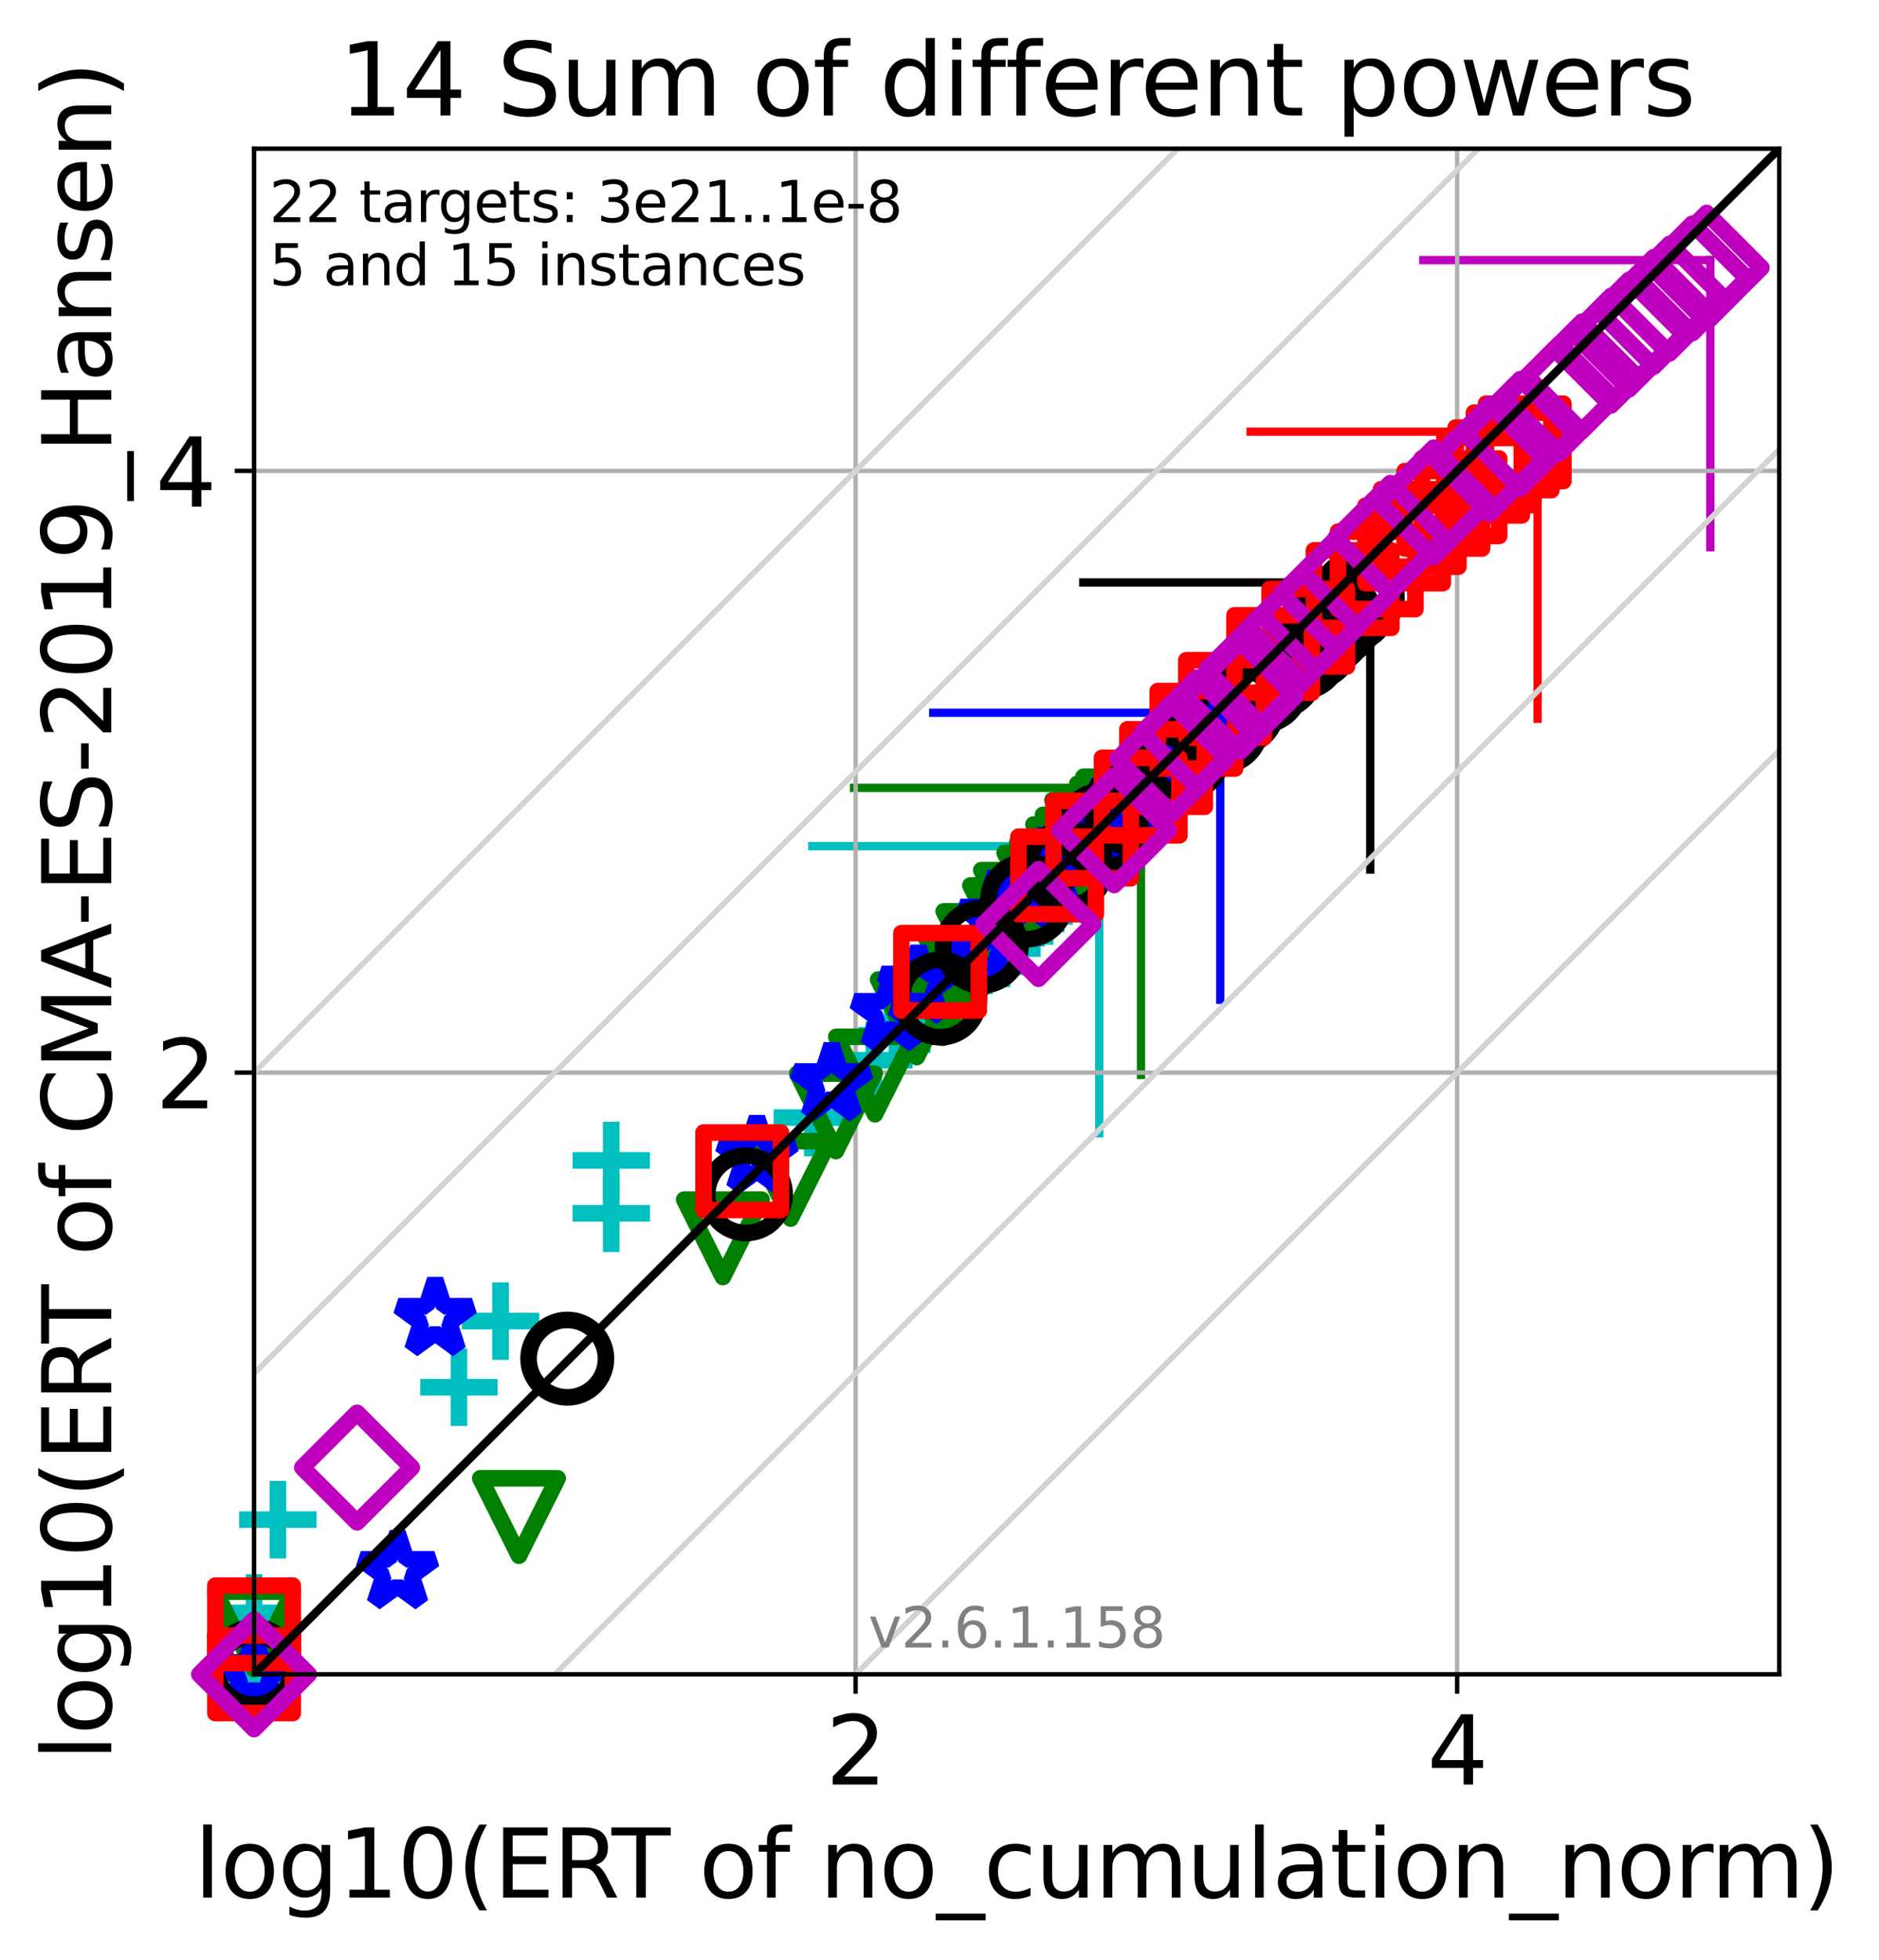 <?xml version="1.0" encoding="utf-8" standalone="no"?>
<!DOCTYPE svg PUBLIC "-//W3C//DTD SVG 1.1//EN"
  "http://www.w3.org/Graphics/SVG/1.1/DTD/svg11.dtd">
<svg xmlns:xlink="http://www.w3.org/1999/xlink" width="339.777pt" height="354.256pt" viewBox="0 0 339.777 354.256" xmlns="http://www.w3.org/2000/svg" version="1.1">
 <defs>
  <style type="text/css">*{stroke-linejoin: round; stroke-linecap: butt}</style>
 </defs>
 <g id="figure_1">
  <g id="patch_1">
   <path d="M 0 354.256 
L 339.777 354.256 
L 339.777 0 
L 0 0 
z
" style="fill: #ffffff"/>
  </g>
  <g id="axes_1">
   <g id="patch_2">
    <path d="M 45.942 302.677 
L 321.742 302.677 
L 321.742 26.877 
L 45.942 26.877 
z
" style="fill: #ffffff"/>
   </g>
   <g id="line2d_1">
    <path d="M 198.783 204.857 
L 198.783 152.959 
" clip-path="url(#p39bf86a653)" style="fill: none; stroke: #00bfbf; stroke-width: 1.5; stroke-linecap: square"/>
   </g>
   <g id="line2d_2">
    <path d="M 146.884 152.959 
L 198.783 152.959 
" clip-path="url(#p39bf86a653)" style="fill: none; stroke: #00bfbf; stroke-width: 1.5; stroke-linecap: square"/>
   </g>
   <g id="line2d_3">
    <path d="M 206.325 194.326 
L 206.325 142.427 
" clip-path="url(#p39bf86a653)" style="fill: none; stroke: #008000; stroke-width: 1.5; stroke-linecap: square"/>
   </g>
   <g id="line2d_4">
    <path d="M 154.426 142.427 
L 206.325 142.427 
" clip-path="url(#p39bf86a653)" style="fill: none; stroke: #008000; stroke-width: 1.5; stroke-linecap: square"/>
   </g>
   <g id="line2d_5">
    <path d="M 220.659 180.744 
L 220.659 128.846 
" clip-path="url(#p39bf86a653)" style="fill: none; stroke: #0000ff; stroke-width: 1.5; stroke-linecap: square"/>
   </g>
   <g id="line2d_6">
    <path d="M 168.76 128.846 
L 220.659 128.846 
" clip-path="url(#p39bf86a653)" style="fill: none; stroke: #0000ff; stroke-width: 1.5; stroke-linecap: square"/>
   </g>
   <g id="line2d_7">
    <path d="M 247.781 157.204 
L 247.781 105.305 
" clip-path="url(#p39bf86a653)" style="fill: none; stroke: #000000; stroke-width: 1.5; stroke-linecap: square"/>
   </g>
   <g id="line2d_8">
    <path d="M 195.882 105.305 
L 247.781 105.305 
" clip-path="url(#p39bf86a653)" style="fill: none; stroke: #000000; stroke-width: 1.5; stroke-linecap: square"/>
   </g>
   <g id="line2d_9">
    <path d="M 278.045 129.934 
L 278.045 78.036 
" clip-path="url(#p39bf86a653)" style="fill: none; stroke: #ff0000; stroke-width: 1.5; stroke-linecap: square"/>
   </g>
   <g id="line2d_10">
    <path d="M 226.146 78.036 
L 278.045 78.036 
" clip-path="url(#p39bf86a653)" style="fill: none; stroke: #ff0000; stroke-width: 1.5; stroke-linecap: square"/>
   </g>
   <g id="line2d_11">
    <path d="M 309.276 98.926 
L 309.276 47.027 
" clip-path="url(#p39bf86a653)" style="fill: none; stroke: #bf00bf; stroke-width: 1.5; stroke-linecap: square"/>
   </g>
   <g id="line2d_12">
    <path d="M 257.378 47.027 
L 309.276 47.027 
" clip-path="url(#p39bf86a653)" style="fill: none; stroke: #bf00bf; stroke-width: 1.5; stroke-linecap: square"/>
   </g>
   <g id="matplotlib.axis_1">
    <g id="xtick_1">
     <g id="line2d_13">
      <path d="M 154.717 302.677 
L 154.717 26.877 
" clip-path="url(#p39bf86a653)" style="fill: none; stroke: #b0b0b0; stroke-width: 0.8; stroke-linecap: square"/>
     </g>
     <g id="line2d_14">
      <defs>
       <path id="m992ddca62e" d="M 0 0 
L 0 3.5 
" style="stroke: #000000; stroke-width: 0.8"/>
      </defs>
      <g>
       <use xlink:href="#m992ddca62e" x="154.717" y="302.677" style="stroke: #000000; stroke-width: 0.8"/>
      </g>
     </g>
     <g id="text_1">
      <!-- 2 -->
      <g transform="translate(149.308 322.595)scale(0.17 -0.17)">
       <defs>
        <path id="DejaVuSans-32" d="M 1228 531 
L 3431 531 
L 3431 0 
L 469 0 
L 469 531 
Q 828 903 1448 1529 
Q 2069 2156 2228 2338 
Q 2531 2678 2651 2914 
Q 2772 3150 2772 3378 
Q 2772 3750 2511 3984 
Q 2250 4219 1831 4219 
Q 1534 4219 1204 4116 
Q 875 4013 500 3803 
L 500 4441 
Q 881 4594 1212 4672 
Q 1544 4750 1819 4750 
Q 2544 4750 2975 4387 
Q 3406 4025 3406 3419 
Q 3406 3131 3298 2873 
Q 3191 2616 2906 2266 
Q 2828 2175 2409 1742 
Q 1991 1309 1228 531 
z
" transform="scale(0.016)"/>
       </defs>
       <use xlink:href="#DejaVuSans-32"/>
      </g>
     </g>
    </g>
    <g id="xtick_2">
     <g id="line2d_15">
      <path d="M 263.491 302.677 
L 263.491 26.877 
" clip-path="url(#p39bf86a653)" style="fill: none; stroke: #b0b0b0; stroke-width: 0.8; stroke-linecap: square"/>
     </g>
     <g id="line2d_16">
      <g>
       <use xlink:href="#m992ddca62e" x="263.491" y="302.677" style="stroke: #000000; stroke-width: 0.8"/>
      </g>
     </g>
     <g id="text_2">
      <!-- 4 -->
      <g transform="translate(258.083 322.595)scale(0.17 -0.17)">
       <defs>
        <path id="DejaVuSans-34" d="M 2419 4116 
L 825 1625 
L 2419 1625 
L 2419 4116 
z
M 2253 4666 
L 3047 4666 
L 3047 1625 
L 3713 1625 
L 3713 1100 
L 3047 1100 
L 3047 0 
L 2419 0 
L 2419 1100 
L 313 1100 
L 313 1709 
L 2253 4666 
z
" transform="scale(0.016)"/>
       </defs>
       <use xlink:href="#DejaVuSans-34"/>
      </g>
     </g>
    </g>
    <g id="text_3">
     <!-- log10(ERT of no_cumulation_norm) -->
     <g transform="translate(35.106 343.047)scale(0.17 -0.17)">
      <defs>
       <path id="DejaVuSans-6c" d="M 603 4863 
L 1178 4863 
L 1178 0 
L 603 0 
L 603 4863 
z
" transform="scale(0.016)"/>
       <path id="DejaVuSans-6f" d="M 1959 3097 
Q 1497 3097 1228 2736 
Q 959 2375 959 1747 
Q 959 1119 1226 758 
Q 1494 397 1959 397 
Q 2419 397 2687 759 
Q 2956 1122 2956 1747 
Q 2956 2369 2687 2733 
Q 2419 3097 1959 3097 
z
M 1959 3584 
Q 2709 3584 3137 3096 
Q 3566 2609 3566 1747 
Q 3566 888 3137 398 
Q 2709 -91 1959 -91 
Q 1206 -91 779 398 
Q 353 888 353 1747 
Q 353 2609 779 3096 
Q 1206 3584 1959 3584 
z
" transform="scale(0.016)"/>
       <path id="DejaVuSans-67" d="M 2906 1791 
Q 2906 2416 2648 2759 
Q 2391 3103 1925 3103 
Q 1463 3103 1205 2759 
Q 947 2416 947 1791 
Q 947 1169 1205 825 
Q 1463 481 1925 481 
Q 2391 481 2648 825 
Q 2906 1169 2906 1791 
z
M 3481 434 
Q 3481 -459 3084 -895 
Q 2688 -1331 1869 -1331 
Q 1566 -1331 1297 -1286 
Q 1028 -1241 775 -1147 
L 775 -588 
Q 1028 -725 1275 -790 
Q 1522 -856 1778 -856 
Q 2344 -856 2625 -561 
Q 2906 -266 2906 331 
L 2906 616 
Q 2728 306 2450 153 
Q 2172 0 1784 0 
Q 1141 0 747 490 
Q 353 981 353 1791 
Q 353 2603 747 3093 
Q 1141 3584 1784 3584 
Q 2172 3584 2450 3431 
Q 2728 3278 2906 2969 
L 2906 3500 
L 3481 3500 
L 3481 434 
z
" transform="scale(0.016)"/>
       <path id="DejaVuSans-31" d="M 794 531 
L 1825 531 
L 1825 4091 
L 703 3866 
L 703 4441 
L 1819 4666 
L 2450 4666 
L 2450 531 
L 3481 531 
L 3481 0 
L 794 0 
L 794 531 
z
" transform="scale(0.016)"/>
       <path id="DejaVuSans-30" d="M 2034 4250 
Q 1547 4250 1301 3770 
Q 1056 3291 1056 2328 
Q 1056 1369 1301 889 
Q 1547 409 2034 409 
Q 2525 409 2770 889 
Q 3016 1369 3016 2328 
Q 3016 3291 2770 3770 
Q 2525 4250 2034 4250 
z
M 2034 4750 
Q 2819 4750 3233 4129 
Q 3647 3509 3647 2328 
Q 3647 1150 3233 529 
Q 2819 -91 2034 -91 
Q 1250 -91 836 529 
Q 422 1150 422 2328 
Q 422 3509 836 4129 
Q 1250 4750 2034 4750 
z
" transform="scale(0.016)"/>
       <path id="DejaVuSans-28" d="M 1984 4856 
Q 1566 4138 1362 3434 
Q 1159 2731 1159 2009 
Q 1159 1288 1364 580 
Q 1569 -128 1984 -844 
L 1484 -844 
Q 1016 -109 783 600 
Q 550 1309 550 2009 
Q 550 2706 781 3412 
Q 1013 4119 1484 4856 
L 1984 4856 
z
" transform="scale(0.016)"/>
       <path id="DejaVuSans-45" d="M 628 4666 
L 3578 4666 
L 3578 4134 
L 1259 4134 
L 1259 2753 
L 3481 2753 
L 3481 2222 
L 1259 2222 
L 1259 531 
L 3634 531 
L 3634 0 
L 628 0 
L 628 4666 
z
" transform="scale(0.016)"/>
       <path id="DejaVuSans-52" d="M 2841 2188 
Q 3044 2119 3236 1894 
Q 3428 1669 3622 1275 
L 4263 0 
L 3584 0 
L 2988 1197 
Q 2756 1666 2539 1819 
Q 2322 1972 1947 1972 
L 1259 1972 
L 1259 0 
L 628 0 
L 628 4666 
L 2053 4666 
Q 2853 4666 3247 4331 
Q 3641 3997 3641 3322 
Q 3641 2881 3436 2590 
Q 3231 2300 2841 2188 
z
M 1259 4147 
L 1259 2491 
L 2053 2491 
Q 2509 2491 2742 2702 
Q 2975 2913 2975 3322 
Q 2975 3731 2742 3939 
Q 2509 4147 2053 4147 
L 1259 4147 
z
" transform="scale(0.016)"/>
       <path id="DejaVuSans-54" d="M -19 4666 
L 3928 4666 
L 3928 4134 
L 2272 4134 
L 2272 0 
L 1638 0 
L 1638 4134 
L -19 4134 
L -19 4666 
z
" transform="scale(0.016)"/>
       <path id="DejaVuSans-20" transform="scale(0.016)"/>
       <path id="DejaVuSans-66" d="M 2375 4863 
L 2375 4384 
L 1825 4384 
Q 1516 4384 1395 4259 
Q 1275 4134 1275 3809 
L 1275 3500 
L 2222 3500 
L 2222 3053 
L 1275 3053 
L 1275 0 
L 697 0 
L 697 3053 
L 147 3053 
L 147 3500 
L 697 3500 
L 697 3744 
Q 697 4328 969 4595 
Q 1241 4863 1831 4863 
L 2375 4863 
z
" transform="scale(0.016)"/>
       <path id="DejaVuSans-6e" d="M 3513 2113 
L 3513 0 
L 2938 0 
L 2938 2094 
Q 2938 2591 2744 2837 
Q 2550 3084 2163 3084 
Q 1697 3084 1428 2787 
Q 1159 2491 1159 1978 
L 1159 0 
L 581 0 
L 581 3500 
L 1159 3500 
L 1159 2956 
Q 1366 3272 1645 3428 
Q 1925 3584 2291 3584 
Q 2894 3584 3203 3211 
Q 3513 2838 3513 2113 
z
" transform="scale(0.016)"/>
       <path id="DejaVuSans-5f" d="M 3263 -1063 
L 3263 -1509 
L -63 -1509 
L -63 -1063 
L 3263 -1063 
z
" transform="scale(0.016)"/>
       <path id="DejaVuSans-63" d="M 3122 3366 
L 3122 2828 
Q 2878 2963 2633 3030 
Q 2388 3097 2138 3097 
Q 1578 3097 1268 2742 
Q 959 2388 959 1747 
Q 959 1106 1268 751 
Q 1578 397 2138 397 
Q 2388 397 2633 464 
Q 2878 531 3122 666 
L 3122 134 
Q 2881 22 2623 -34 
Q 2366 -91 2075 -91 
Q 1284 -91 818 406 
Q 353 903 353 1747 
Q 353 2603 823 3093 
Q 1294 3584 2113 3584 
Q 2378 3584 2631 3529 
Q 2884 3475 3122 3366 
z
" transform="scale(0.016)"/>
       <path id="DejaVuSans-75" d="M 544 1381 
L 544 3500 
L 1119 3500 
L 1119 1403 
Q 1119 906 1312 657 
Q 1506 409 1894 409 
Q 2359 409 2629 706 
Q 2900 1003 2900 1516 
L 2900 3500 
L 3475 3500 
L 3475 0 
L 2900 0 
L 2900 538 
Q 2691 219 2414 64 
Q 2138 -91 1772 -91 
Q 1169 -91 856 284 
Q 544 659 544 1381 
z
M 1991 3584 
L 1991 3584 
z
" transform="scale(0.016)"/>
       <path id="DejaVuSans-6d" d="M 3328 2828 
Q 3544 3216 3844 3400 
Q 4144 3584 4550 3584 
Q 5097 3584 5394 3201 
Q 5691 2819 5691 2113 
L 5691 0 
L 5113 0 
L 5113 2094 
Q 5113 2597 4934 2840 
Q 4756 3084 4391 3084 
Q 3944 3084 3684 2787 
Q 3425 2491 3425 1978 
L 3425 0 
L 2847 0 
L 2847 2094 
Q 2847 2600 2669 2842 
Q 2491 3084 2119 3084 
Q 1678 3084 1418 2786 
Q 1159 2488 1159 1978 
L 1159 0 
L 581 0 
L 581 3500 
L 1159 3500 
L 1159 2956 
Q 1356 3278 1631 3431 
Q 1906 3584 2284 3584 
Q 2666 3584 2933 3390 
Q 3200 3197 3328 2828 
z
" transform="scale(0.016)"/>
       <path id="DejaVuSans-61" d="M 2194 1759 
Q 1497 1759 1228 1600 
Q 959 1441 959 1056 
Q 959 750 1161 570 
Q 1363 391 1709 391 
Q 2188 391 2477 730 
Q 2766 1069 2766 1631 
L 2766 1759 
L 2194 1759 
z
M 3341 1997 
L 3341 0 
L 2766 0 
L 2766 531 
Q 2569 213 2275 61 
Q 1981 -91 1556 -91 
Q 1019 -91 701 211 
Q 384 513 384 1019 
Q 384 1609 779 1909 
Q 1175 2209 1959 2209 
L 2766 2209 
L 2766 2266 
Q 2766 2663 2505 2880 
Q 2244 3097 1772 3097 
Q 1472 3097 1187 3025 
Q 903 2953 641 2809 
L 641 3341 
Q 956 3463 1253 3523 
Q 1550 3584 1831 3584 
Q 2591 3584 2966 3190 
Q 3341 2797 3341 1997 
z
" transform="scale(0.016)"/>
       <path id="DejaVuSans-74" d="M 1172 4494 
L 1172 3500 
L 2356 3500 
L 2356 3053 
L 1172 3053 
L 1172 1153 
Q 1172 725 1289 603 
Q 1406 481 1766 481 
L 2356 481 
L 2356 0 
L 1766 0 
Q 1100 0 847 248 
Q 594 497 594 1153 
L 594 3053 
L 172 3053 
L 172 3500 
L 594 3500 
L 594 4494 
L 1172 4494 
z
" transform="scale(0.016)"/>
       <path id="DejaVuSans-69" d="M 603 3500 
L 1178 3500 
L 1178 0 
L 603 0 
L 603 3500 
z
M 603 4863 
L 1178 4863 
L 1178 4134 
L 603 4134 
L 603 4863 
z
" transform="scale(0.016)"/>
       <path id="DejaVuSans-72" d="M 2631 2963 
Q 2534 3019 2420 3045 
Q 2306 3072 2169 3072 
Q 1681 3072 1420 2755 
Q 1159 2438 1159 1844 
L 1159 0 
L 581 0 
L 581 3500 
L 1159 3500 
L 1159 2956 
Q 1341 3275 1631 3429 
Q 1922 3584 2338 3584 
Q 2397 3584 2469 3576 
Q 2541 3569 2628 3553 
L 2631 2963 
z
" transform="scale(0.016)"/>
       <path id="DejaVuSans-29" d="M 513 4856 
L 1013 4856 
Q 1481 4119 1714 3412 
Q 1947 2706 1947 2009 
Q 1947 1309 1714 600 
Q 1481 -109 1013 -844 
L 513 -844 
Q 928 -128 1133 580 
Q 1338 1288 1338 2009 
Q 1338 2731 1133 3434 
Q 928 4138 513 4856 
z
" transform="scale(0.016)"/>
      </defs>
      <use xlink:href="#DejaVuSans-6c"/>
      <use xlink:href="#DejaVuSans-6f" x="27.783"/>
      <use xlink:href="#DejaVuSans-67" x="88.965"/>
      <use xlink:href="#DejaVuSans-31" x="152.441"/>
      <use xlink:href="#DejaVuSans-30" x="216.064"/>
      <use xlink:href="#DejaVuSans-28" x="279.688"/>
      <use xlink:href="#DejaVuSans-45" x="318.701"/>
      <use xlink:href="#DejaVuSans-52" x="381.885"/>
      <use xlink:href="#DejaVuSans-54" x="444.117"/>
      <use xlink:href="#DejaVuSans-20" x="505.201"/>
      <use xlink:href="#DejaVuSans-6f" x="536.988"/>
      <use xlink:href="#DejaVuSans-66" x="598.17"/>
      <use xlink:href="#DejaVuSans-20" x="633.375"/>
      <use xlink:href="#DejaVuSans-6e" x="665.162"/>
      <use xlink:href="#DejaVuSans-6f" x="728.541"/>
      <use xlink:href="#DejaVuSans-5f" x="789.723"/>
      <use xlink:href="#DejaVuSans-63" x="839.723"/>
      <use xlink:href="#DejaVuSans-75" x="894.703"/>
      <use xlink:href="#DejaVuSans-6d" x="958.082"/>
      <use xlink:href="#DejaVuSans-75" x="1055.494"/>
      <use xlink:href="#DejaVuSans-6c" x="1118.873"/>
      <use xlink:href="#DejaVuSans-61" x="1146.656"/>
      <use xlink:href="#DejaVuSans-74" x="1207.936"/>
      <use xlink:href="#DejaVuSans-69" x="1247.145"/>
      <use xlink:href="#DejaVuSans-6f" x="1274.928"/>
      <use xlink:href="#DejaVuSans-6e" x="1336.109"/>
      <use xlink:href="#DejaVuSans-5f" x="1399.488"/>
      <use xlink:href="#DejaVuSans-6e" x="1449.488"/>
      <use xlink:href="#DejaVuSans-6f" x="1512.867"/>
      <use xlink:href="#DejaVuSans-72" x="1574.049"/>
      <use xlink:href="#DejaVuSans-6d" x="1613.412"/>
      <use xlink:href="#DejaVuSans-29" x="1710.824"/>
     </g>
    </g>
   </g>
   <g id="matplotlib.axis_2">
    <g id="ytick_1">
     <g id="line2d_17">
      <path d="M 45.942 193.902 
L 321.742 193.902 
" clip-path="url(#p39bf86a653)" style="fill: none; stroke: #b0b0b0; stroke-width: 0.8; stroke-linecap: square"/>
     </g>
     <g id="line2d_18">
      <defs>
       <path id="mc31ec2d9e6" d="M 0 0 
L -3.5 0 
" style="stroke: #000000; stroke-width: 0.8"/>
      </defs>
      <g>
       <use xlink:href="#mc31ec2d9e6" x="45.942" y="193.902" style="stroke: #000000; stroke-width: 0.8"/>
      </g>
     </g>
     <g id="text_4">
      <!-- 2 -->
      <g transform="translate(28.126 200.361)scale(0.17 -0.17)">
       <use xlink:href="#DejaVuSans-32"/>
      </g>
     </g>
    </g>
    <g id="ytick_2">
     <g id="line2d_19">
      <path d="M 45.942 85.128 
L 321.742 85.128 
" clip-path="url(#p39bf86a653)" style="fill: none; stroke: #b0b0b0; stroke-width: 0.8; stroke-linecap: square"/>
     </g>
     <g id="line2d_20">
      <g>
       <use xlink:href="#mc31ec2d9e6" x="45.942" y="85.128" style="stroke: #000000; stroke-width: 0.8"/>
      </g>
     </g>
     <g id="text_5">
      <!-- 4 -->
      <g transform="translate(28.126 91.586)scale(0.17 -0.17)">
       <use xlink:href="#DejaVuSans-34"/>
      </g>
     </g>
    </g>
    <g id="text_6">
     <!-- log10(ERT of CMA-ES-2019_Hansen) -->
     <g transform="translate(20.117 318.342)rotate(-90)scale(0.17 -0.17)">
      <defs>
       <path id="DejaVuSans-43" d="M 4122 4306 
L 4122 3641 
Q 3803 3938 3442 4084 
Q 3081 4231 2675 4231 
Q 1875 4231 1450 3742 
Q 1025 3253 1025 2328 
Q 1025 1406 1450 917 
Q 1875 428 2675 428 
Q 3081 428 3442 575 
Q 3803 722 4122 1019 
L 4122 359 
Q 3791 134 3420 21 
Q 3050 -91 2638 -91 
Q 1578 -91 968 557 
Q 359 1206 359 2328 
Q 359 3453 968 4101 
Q 1578 4750 2638 4750 
Q 3056 4750 3426 4639 
Q 3797 4528 4122 4306 
z
" transform="scale(0.016)"/>
       <path id="DejaVuSans-4d" d="M 628 4666 
L 1569 4666 
L 2759 1491 
L 3956 4666 
L 4897 4666 
L 4897 0 
L 4281 0 
L 4281 4097 
L 3078 897 
L 2444 897 
L 1241 4097 
L 1241 0 
L 628 0 
L 628 4666 
z
" transform="scale(0.016)"/>
       <path id="DejaVuSans-41" d="M 2188 4044 
L 1331 1722 
L 3047 1722 
L 2188 4044 
z
M 1831 4666 
L 2547 4666 
L 4325 0 
L 3669 0 
L 3244 1197 
L 1141 1197 
L 716 0 
L 50 0 
L 1831 4666 
z
" transform="scale(0.016)"/>
       <path id="DejaVuSans-2d" d="M 313 2009 
L 1997 2009 
L 1997 1497 
L 313 1497 
L 313 2009 
z
" transform="scale(0.016)"/>
       <path id="DejaVuSans-53" d="M 3425 4513 
L 3425 3897 
Q 3066 4069 2747 4153 
Q 2428 4238 2131 4238 
Q 1616 4238 1336 4038 
Q 1056 3838 1056 3469 
Q 1056 3159 1242 3001 
Q 1428 2844 1947 2747 
L 2328 2669 
Q 3034 2534 3370 2195 
Q 3706 1856 3706 1288 
Q 3706 609 3251 259 
Q 2797 -91 1919 -91 
Q 1588 -91 1214 -16 
Q 841 59 441 206 
L 441 856 
Q 825 641 1194 531 
Q 1563 422 1919 422 
Q 2459 422 2753 634 
Q 3047 847 3047 1241 
Q 3047 1584 2836 1778 
Q 2625 1972 2144 2069 
L 1759 2144 
Q 1053 2284 737 2584 
Q 422 2884 422 3419 
Q 422 4038 858 4394 
Q 1294 4750 2059 4750 
Q 2388 4750 2728 4690 
Q 3069 4631 3425 4513 
z
" transform="scale(0.016)"/>
       <path id="DejaVuSans-39" d="M 703 97 
L 703 672 
Q 941 559 1184 500 
Q 1428 441 1663 441 
Q 2288 441 2617 861 
Q 2947 1281 2994 2138 
Q 2813 1869 2534 1725 
Q 2256 1581 1919 1581 
Q 1219 1581 811 2004 
Q 403 2428 403 3163 
Q 403 3881 828 4315 
Q 1253 4750 1959 4750 
Q 2769 4750 3195 4129 
Q 3622 3509 3622 2328 
Q 3622 1225 3098 567 
Q 2575 -91 1691 -91 
Q 1453 -91 1209 -44 
Q 966 3 703 97 
z
M 1959 2075 
Q 2384 2075 2632 2365 
Q 2881 2656 2881 3163 
Q 2881 3666 2632 3958 
Q 2384 4250 1959 4250 
Q 1534 4250 1286 3958 
Q 1038 3666 1038 3163 
Q 1038 2656 1286 2365 
Q 1534 2075 1959 2075 
z
" transform="scale(0.016)"/>
       <path id="DejaVuSans-48" d="M 628 4666 
L 1259 4666 
L 1259 2753 
L 3553 2753 
L 3553 4666 
L 4184 4666 
L 4184 0 
L 3553 0 
L 3553 2222 
L 1259 2222 
L 1259 0 
L 628 0 
L 628 4666 
z
" transform="scale(0.016)"/>
       <path id="DejaVuSans-73" d="M 2834 3397 
L 2834 2853 
Q 2591 2978 2328 3040 
Q 2066 3103 1784 3103 
Q 1356 3103 1142 2972 
Q 928 2841 928 2578 
Q 928 2378 1081 2264 
Q 1234 2150 1697 2047 
L 1894 2003 
Q 2506 1872 2764 1633 
Q 3022 1394 3022 966 
Q 3022 478 2636 193 
Q 2250 -91 1575 -91 
Q 1294 -91 989 -36 
Q 684 19 347 128 
L 347 722 
Q 666 556 975 473 
Q 1284 391 1588 391 
Q 1994 391 2212 530 
Q 2431 669 2431 922 
Q 2431 1156 2273 1281 
Q 2116 1406 1581 1522 
L 1381 1569 
Q 847 1681 609 1914 
Q 372 2147 372 2553 
Q 372 3047 722 3315 
Q 1072 3584 1716 3584 
Q 2034 3584 2315 3537 
Q 2597 3491 2834 3397 
z
" transform="scale(0.016)"/>
       <path id="DejaVuSans-65" d="M 3597 1894 
L 3597 1613 
L 953 1613 
Q 991 1019 1311 708 
Q 1631 397 2203 397 
Q 2534 397 2845 478 
Q 3156 559 3463 722 
L 3463 178 
Q 3153 47 2828 -22 
Q 2503 -91 2169 -91 
Q 1331 -91 842 396 
Q 353 884 353 1716 
Q 353 2575 817 3079 
Q 1281 3584 2069 3584 
Q 2775 3584 3186 3129 
Q 3597 2675 3597 1894 
z
M 3022 2063 
Q 3016 2534 2758 2815 
Q 2500 3097 2075 3097 
Q 1594 3097 1305 2825 
Q 1016 2553 972 2059 
L 3022 2063 
z
" transform="scale(0.016)"/>
      </defs>
      <use xlink:href="#DejaVuSans-6c"/>
      <use xlink:href="#DejaVuSans-6f" x="27.783"/>
      <use xlink:href="#DejaVuSans-67" x="88.965"/>
      <use xlink:href="#DejaVuSans-31" x="152.441"/>
      <use xlink:href="#DejaVuSans-30" x="216.064"/>
      <use xlink:href="#DejaVuSans-28" x="279.688"/>
      <use xlink:href="#DejaVuSans-45" x="318.701"/>
      <use xlink:href="#DejaVuSans-52" x="381.885"/>
      <use xlink:href="#DejaVuSans-54" x="444.117"/>
      <use xlink:href="#DejaVuSans-20" x="505.201"/>
      <use xlink:href="#DejaVuSans-6f" x="536.988"/>
      <use xlink:href="#DejaVuSans-66" x="598.17"/>
      <use xlink:href="#DejaVuSans-20" x="633.375"/>
      <use xlink:href="#DejaVuSans-43" x="665.162"/>
      <use xlink:href="#DejaVuSans-4d" x="734.986"/>
      <use xlink:href="#DejaVuSans-41" x="821.266"/>
      <use xlink:href="#DejaVuSans-2d" x="887.424"/>
      <use xlink:href="#DejaVuSans-45" x="923.508"/>
      <use xlink:href="#DejaVuSans-53" x="986.691"/>
      <use xlink:href="#DejaVuSans-2d" x="1050.168"/>
      <use xlink:href="#DejaVuSans-32" x="1086.252"/>
      <use xlink:href="#DejaVuSans-30" x="1149.875"/>
      <use xlink:href="#DejaVuSans-31" x="1213.498"/>
      <use xlink:href="#DejaVuSans-39" x="1277.121"/>
      <use xlink:href="#DejaVuSans-5f" x="1340.744"/>
      <use xlink:href="#DejaVuSans-48" x="1390.744"/>
      <use xlink:href="#DejaVuSans-61" x="1465.939"/>
      <use xlink:href="#DejaVuSans-6e" x="1527.219"/>
      <use xlink:href="#DejaVuSans-73" x="1590.598"/>
      <use xlink:href="#DejaVuSans-65" x="1642.697"/>
      <use xlink:href="#DejaVuSans-6e" x="1704.221"/>
      <use xlink:href="#DejaVuSans-29" x="1767.6"/>
     </g>
    </g>
   </g>
   <g id="line2d_21">
    <defs>
     <path id="m6acc607932" d="M -7 0 
L 7 0 
M 0 7 
L 0 -7 
" style="stroke: #00bfbf; stroke-width: 3"/>
    </defs>
    <g>
     <use xlink:href="#m6acc607932" x="45.942" y="302.677" style="fill-opacity: 0; stroke: #00bfbf; stroke-width: 3"/>
     <use xlink:href="#m6acc607932" x="45.942" y="302.677" style="fill-opacity: 0; stroke: #00bfbf; stroke-width: 3"/>
     <use xlink:href="#m6acc607932" x="45.942" y="291.576" style="fill-opacity: 0; stroke: #00bfbf; stroke-width: 3"/>
     <use xlink:href="#m6acc607932" x="50.248" y="274.716" style="fill-opacity: 0; stroke: #00bfbf; stroke-width: 3"/>
     <use xlink:href="#m6acc607932" x="82.993" y="250.778" style="fill-opacity: 0; stroke: #00bfbf; stroke-width: 3"/>
     <use xlink:href="#m6acc607932" x="90.515" y="238.818" style="fill-opacity: 0; stroke: #00bfbf; stroke-width: 3"/>
     <use xlink:href="#m6acc607932" x="110.528" y="219.338" style="fill-opacity: 0; stroke: #00bfbf; stroke-width: 3"/>
     <use xlink:href="#m6acc607932" x="110.528" y="209.776" style="fill-opacity: 0; stroke: #00bfbf; stroke-width: 3"/>
     <use xlink:href="#m6acc607932" x="146.892" y="202.037" style="fill-opacity: 0; stroke: #00bfbf; stroke-width: 3"/>
     <use xlink:href="#m6acc607932" x="158.018" y="191.666" style="fill-opacity: 0; stroke: #00bfbf; stroke-width: 3"/>
     <use xlink:href="#m6acc607932" x="162.187" y="187.166" style="fill-opacity: 0; stroke: #00bfbf; stroke-width: 3"/>
     <use xlink:href="#m6acc607932" x="166.773" y="183.328" style="fill-opacity: 0; stroke: #00bfbf; stroke-width: 3"/>
     <use xlink:href="#m6acc607932" x="172.532" y="178.209" style="fill-opacity: 0; stroke: #00bfbf; stroke-width: 3"/>
     <use xlink:href="#m6acc607932" x="176.51" y="174.581" style="fill-opacity: 0; stroke: #00bfbf; stroke-width: 3"/>
     <use xlink:href="#m6acc607932" x="181.18" y="171.479" style="fill-opacity: 0; stroke: #00bfbf; stroke-width: 3"/>
     <use xlink:href="#m6acc607932" x="183.497" y="169.287" style="fill-opacity: 0; stroke: #00bfbf; stroke-width: 3"/>
     <use xlink:href="#m6acc607932" x="185.324" y="165.356" style="fill-opacity: 0; stroke: #00bfbf; stroke-width: 3"/>
     <use xlink:href="#m6acc607932" x="187.437" y="164.119" style="fill-opacity: 0; stroke: #00bfbf; stroke-width: 3"/>
     <use xlink:href="#m6acc607932" x="190.977" y="161.531" style="fill-opacity: 0; stroke: #00bfbf; stroke-width: 3"/>
     <use xlink:href="#m6acc607932" x="192.504" y="160.179" style="fill-opacity: 0; stroke: #00bfbf; stroke-width: 3"/>
     <use xlink:href="#m6acc607932" x="194.802" y="158.015" style="fill-opacity: 0; stroke: #00bfbf; stroke-width: 3"/>
     <use xlink:href="#m6acc607932" x="195.635" y="156.868" style="fill-opacity: 0; stroke: #00bfbf; stroke-width: 3"/>
    </g>
   </g>
   <g id="line2d_22">
    <defs>
     <path id="m9446cdf58f" d="M -0 7 
L 7 -7 
L -7 -7 
z
" style="stroke: #008000; stroke-width: 3; stroke-linejoin: miter"/>
    </defs>
    <g>
     <use xlink:href="#m9446cdf58f" x="45.942" y="302.677" style="fill-opacity: 0; stroke: #008000; stroke-width: 3; stroke-linejoin: miter"/>
     <use xlink:href="#m9446cdf58f" x="45.942" y="302.677" style="fill-opacity: 0; stroke: #008000; stroke-width: 3; stroke-linejoin: miter"/>
     <use xlink:href="#m9446cdf58f" x="45.942" y="294.73" style="fill-opacity: 0; stroke: #008000; stroke-width: 3; stroke-linejoin: miter"/>
     <use xlink:href="#m9446cdf58f" x="93.847" y="274.239" style="fill-opacity: 0; stroke: #008000; stroke-width: 3; stroke-linejoin: miter"/>
     <use xlink:href="#m9446cdf58f" x="130.716" y="223.858" style="fill-opacity: 0; stroke: #008000; stroke-width: 3; stroke-linejoin: miter"/>
     <use xlink:href="#m9446cdf58f" x="142.964" y="213.294" style="fill-opacity: 0; stroke: #008000; stroke-width: 3; stroke-linejoin: miter"/>
     <use xlink:href="#m9446cdf58f" x="151.154" y="201.079" style="fill-opacity: 0; stroke: #008000; stroke-width: 3; stroke-linejoin: miter"/>
     <use xlink:href="#m9446cdf58f" x="158.222" y="194.428" style="fill-opacity: 0; stroke: #008000; stroke-width: 3; stroke-linejoin: miter"/>
     <use xlink:href="#m9446cdf58f" x="165.789" y="184.085" style="fill-opacity: 0; stroke: #008000; stroke-width: 3; stroke-linejoin: miter"/>
     <use xlink:href="#m9446cdf58f" x="170.515" y="180.612" style="fill-opacity: 0; stroke: #008000; stroke-width: 3; stroke-linejoin: miter"/>
     <use xlink:href="#m9446cdf58f" x="173.997" y="175.712" style="fill-opacity: 0; stroke: #008000; stroke-width: 3; stroke-linejoin: miter"/>
     <use xlink:href="#m9446cdf58f" x="177.647" y="171.749" style="fill-opacity: 0; stroke: #008000; stroke-width: 3; stroke-linejoin: miter"/>
     <use xlink:href="#m9446cdf58f" x="182.469" y="167.067" style="fill-opacity: 0; stroke: #008000; stroke-width: 3; stroke-linejoin: miter"/>
     <use xlink:href="#m9446cdf58f" x="184.442" y="164.299" style="fill-opacity: 0; stroke: #008000; stroke-width: 3; stroke-linejoin: miter"/>
     <use xlink:href="#m9446cdf58f" x="188.658" y="161.166" style="fill-opacity: 0; stroke: #008000; stroke-width: 3; stroke-linejoin: miter"/>
     <use xlink:href="#m9446cdf58f" x="190.946" y="159.296" style="fill-opacity: 0; stroke: #008000; stroke-width: 3; stroke-linejoin: miter"/>
     <use xlink:href="#m9446cdf58f" x="193.875" y="156.048" style="fill-opacity: 0; stroke: #008000; stroke-width: 3; stroke-linejoin: miter"/>
     <use xlink:href="#m9446cdf58f" x="195.61" y="154.301" style="fill-opacity: 0; stroke: #008000; stroke-width: 3; stroke-linejoin: miter"/>
     <use xlink:href="#m9446cdf58f" x="197.304" y="151.649" style="fill-opacity: 0; stroke: #008000; stroke-width: 3; stroke-linejoin: miter"/>
     <use xlink:href="#m9446cdf58f" x="199.081" y="150.491" style="fill-opacity: 0; stroke: #008000; stroke-width: 3; stroke-linejoin: miter"/>
     <use xlink:href="#m9446cdf58f" x="201.812" y="148.68" style="fill-opacity: 0; stroke: #008000; stroke-width: 3; stroke-linejoin: miter"/>
     <use xlink:href="#m9446cdf58f" x="202.924" y="147.424" style="fill-opacity: 0; stroke: #008000; stroke-width: 3; stroke-linejoin: miter"/>
    </g>
   </g>
   <g id="line2d_23">
    <defs>
     <path id="m131e27bc6c" d="M 0 -7 
L -1.572 -2.163 
L -6.657 -2.163 
L -2.543 0.826 
L -4.114 5.663 
L -0 2.674 
L 4.114 5.663 
L 2.543 0.826 
L 6.657 -2.163 
L 1.572 -2.163 
z
" style="stroke: #0000ff; stroke-width: 3; stroke-linejoin: bevel"/>
    </defs>
    <g>
     <use xlink:href="#m131e27bc6c" x="45.942" y="302.677" style="fill-opacity: 0; stroke: #0000ff; stroke-width: 3; stroke-linejoin: bevel"/>
     <use xlink:href="#m131e27bc6c" x="45.942" y="302.677" style="fill-opacity: 0; stroke: #0000ff; stroke-width: 3; stroke-linejoin: bevel"/>
     <use xlink:href="#m131e27bc6c" x="71.891" y="284.054" style="fill-opacity: 0; stroke: #0000ff; stroke-width: 3; stroke-linejoin: bevel"/>
     <use xlink:href="#m131e27bc6c" x="78.686" y="238.296" style="fill-opacity: 0; stroke: #0000ff; stroke-width: 3; stroke-linejoin: bevel"/>
     <use xlink:href="#m131e27bc6c" x="136.883" y="209.018" style="fill-opacity: 0; stroke: #0000ff; stroke-width: 3; stroke-linejoin: bevel"/>
     <use xlink:href="#m131e27bc6c" x="150.372" y="195.855" style="fill-opacity: 0; stroke: #0000ff; stroke-width: 3; stroke-linejoin: bevel"/>
     <use xlink:href="#m131e27bc6c" x="161.167" y="183.168" style="fill-opacity: 0; stroke: #0000ff; stroke-width: 3; stroke-linejoin: bevel"/>
     <use xlink:href="#m131e27bc6c" x="166.082" y="178.225" style="fill-opacity: 0; stroke: #0000ff; stroke-width: 3; stroke-linejoin: bevel"/>
     <use xlink:href="#m131e27bc6c" x="177.611" y="171.613" style="fill-opacity: 0; stroke: #0000ff; stroke-width: 3; stroke-linejoin: bevel"/>
     <use xlink:href="#m131e27bc6c" x="180.333" y="166.121" style="fill-opacity: 0; stroke: #0000ff; stroke-width: 3; stroke-linejoin: bevel"/>
     <use xlink:href="#m131e27bc6c" x="185.233" y="160.872" style="fill-opacity: 0; stroke: #0000ff; stroke-width: 3; stroke-linejoin: bevel"/>
     <use xlink:href="#m131e27bc6c" x="189.562" y="157.369" style="fill-opacity: 0; stroke: #0000ff; stroke-width: 3; stroke-linejoin: bevel"/>
     <use xlink:href="#m131e27bc6c" x="194.17" y="153.146" style="fill-opacity: 0; stroke: #0000ff; stroke-width: 3; stroke-linejoin: bevel"/>
     <use xlink:href="#m131e27bc6c" x="197.629" y="150" style="fill-opacity: 0; stroke: #0000ff; stroke-width: 3; stroke-linejoin: bevel"/>
     <use xlink:href="#m131e27bc6c" x="201.729" y="146.174" style="fill-opacity: 0; stroke: #0000ff; stroke-width: 3; stroke-linejoin: bevel"/>
     <use xlink:href="#m131e27bc6c" x="203.945" y="144.339" style="fill-opacity: 0; stroke: #0000ff; stroke-width: 3; stroke-linejoin: bevel"/>
     <use xlink:href="#m131e27bc6c" x="207.385" y="141.326" style="fill-opacity: 0; stroke: #0000ff; stroke-width: 3; stroke-linejoin: bevel"/>
     <use xlink:href="#m131e27bc6c" x="208.833" y="139.128" style="fill-opacity: 0; stroke: #0000ff; stroke-width: 3; stroke-linejoin: bevel"/>
     <use xlink:href="#m131e27bc6c" x="210.821" y="137.083" style="fill-opacity: 0; stroke: #0000ff; stroke-width: 3; stroke-linejoin: bevel"/>
     <use xlink:href="#m131e27bc6c" x="213.316" y="135.249" style="fill-opacity: 0; stroke: #0000ff; stroke-width: 3; stroke-linejoin: bevel"/>
     <use xlink:href="#m131e27bc6c" x="215.715" y="133.099" style="fill-opacity: 0; stroke: #0000ff; stroke-width: 3; stroke-linejoin: bevel"/>
     <use xlink:href="#m131e27bc6c" x="217.756" y="131.929" style="fill-opacity: 0; stroke: #0000ff; stroke-width: 3; stroke-linejoin: bevel"/>
    </g>
   </g>
   <g id="line2d_24">
    <defs>
     <path id="m1a67a04d27" d="M 0 7 
C 1.856 7 3.637 6.262 4.95 4.95 
C 6.262 3.637 7 1.856 7 0 
C 7 -1.856 6.262 -3.637 4.95 -4.95 
C 3.637 -6.262 1.856 -7 0 -7 
C -1.856 -7 -3.637 -6.262 -4.95 -4.95 
C -6.262 -3.637 -7 -1.856 -7 0 
C -7 1.856 -6.262 3.637 -4.95 4.95 
C -3.637 6.262 -1.856 7 0 7 
z
" style="stroke: #000000; stroke-width: 3"/>
    </defs>
    <g>
     <use xlink:href="#m1a67a04d27" x="45.942" y="302.677" style="fill-opacity: 0; stroke: #000000; stroke-width: 3"/>
     <use xlink:href="#m1a67a04d27" x="45.942" y="301.153" style="fill-opacity: 0; stroke: #000000; stroke-width: 3"/>
     <use xlink:href="#m1a67a04d27" x="102.58" y="245.613" style="fill-opacity: 0; stroke: #000000; stroke-width: 3"/>
     <use xlink:href="#m1a67a04d27" x="134.892" y="215.902" style="fill-opacity: 0; stroke: #000000; stroke-width: 3"/>
     <use xlink:href="#m1a67a04d27" x="170.026" y="180.514" style="fill-opacity: 0; stroke: #000000; stroke-width: 3"/>
     <use xlink:href="#m1a67a04d27" x="177.521" y="171.134" style="fill-opacity: 0; stroke: #000000; stroke-width: 3"/>
     <use xlink:href="#m1a67a04d27" x="185.722" y="162.775" style="fill-opacity: 0; stroke: #000000; stroke-width: 3"/>
     <use xlink:href="#m1a67a04d27" x="192.967" y="156.75" style="fill-opacity: 0; stroke: #000000; stroke-width: 3"/>
     <use xlink:href="#m1a67a04d27" x="199.246" y="149.988" style="fill-opacity: 0; stroke: #000000; stroke-width: 3"/>
     <use xlink:href="#m1a67a04d27" x="204.208" y="146.031" style="fill-opacity: 0; stroke: #000000; stroke-width: 3"/>
     <use xlink:href="#m1a67a04d27" x="209.484" y="139.975" style="fill-opacity: 0; stroke: #000000; stroke-width: 3"/>
     <use xlink:href="#m1a67a04d27" x="214.139" y="136.321" style="fill-opacity: 0; stroke: #000000; stroke-width: 3"/>
     <use xlink:href="#m1a67a04d27" x="220.944" y="131.375" style="fill-opacity: 0; stroke: #000000; stroke-width: 3"/>
     <use xlink:href="#m1a67a04d27" x="223.942" y="127.994" style="fill-opacity: 0; stroke: #000000; stroke-width: 3"/>
     <use xlink:href="#m1a67a04d27" x="228.246" y="124.023" style="fill-opacity: 0; stroke: #000000; stroke-width: 3"/>
     <use xlink:href="#m1a67a04d27" x="230.905" y="121.526" style="fill-opacity: 0; stroke: #000000; stroke-width: 3"/>
     <use xlink:href="#m1a67a04d27" x="235.343" y="117.999" style="fill-opacity: 0; stroke: #000000; stroke-width: 3"/>
     <use xlink:href="#m1a67a04d27" x="237.393" y="116.241" style="fill-opacity: 0; stroke: #000000; stroke-width: 3"/>
     <use xlink:href="#m1a67a04d27" x="239.839" y="113.551" style="fill-opacity: 0; stroke: #000000; stroke-width: 3"/>
     <use xlink:href="#m1a67a04d27" x="241.71" y="111.849" style="fill-opacity: 0; stroke: #000000; stroke-width: 3"/>
     <use xlink:href="#m1a67a04d27" x="244.223" y="109.384" style="fill-opacity: 0; stroke: #000000; stroke-width: 3"/>
     <use xlink:href="#m1a67a04d27" x="245.516" y="108.016" style="fill-opacity: 0; stroke: #000000; stroke-width: 3"/>
    </g>
   </g>
   <g id="line2d_25">
    <defs>
     <path id="m2197c7bb1a" d="M -7 7 
L 7 7 
L 7 -7 
L -7 -7 
z
" style="stroke: #ff0000; stroke-width: 3; stroke-linejoin: miter"/>
    </defs>
    <g>
     <use xlink:href="#m2197c7bb1a" x="45.942" y="302.677" style="fill-opacity: 0; stroke: #ff0000; stroke-width: 3; stroke-linejoin: miter"/>
     <use xlink:href="#m2197c7bb1a" x="45.942" y="293.631" style="fill-opacity: 0; stroke: #ff0000; stroke-width: 3; stroke-linejoin: miter"/>
     <use xlink:href="#m2197c7bb1a" x="134.226" y="211.736" style="fill-opacity: 0; stroke: #ff0000; stroke-width: 3; stroke-linejoin: miter"/>
     <use xlink:href="#m2197c7bb1a" x="170.001" y="175.691" style="fill-opacity: 0; stroke: #ff0000; stroke-width: 3; stroke-linejoin: miter"/>
     <use xlink:href="#m2197c7bb1a" x="191.17" y="158.25" style="fill-opacity: 0; stroke: #ff0000; stroke-width: 3; stroke-linejoin: miter"/>
     <use xlink:href="#m2197c7bb1a" x="197.483" y="151.768" style="fill-opacity: 0; stroke: #ff0000; stroke-width: 3; stroke-linejoin: miter"/>
     <use xlink:href="#m2197c7bb1a" x="206.272" y="144.007" style="fill-opacity: 0; stroke: #ff0000; stroke-width: 3; stroke-linejoin: miter"/>
     <use xlink:href="#m2197c7bb1a" x="210.86" y="138.848" style="fill-opacity: 0; stroke: #ff0000; stroke-width: 3; stroke-linejoin: miter"/>
     <use xlink:href="#m2197c7bb1a" x="216.349" y="131.933" style="fill-opacity: 0; stroke: #ff0000; stroke-width: 3; stroke-linejoin: miter"/>
     <use xlink:href="#m2197c7bb1a" x="221.518" y="126.349" style="fill-opacity: 0; stroke: #ff0000; stroke-width: 3; stroke-linejoin: miter"/>
     <use xlink:href="#m2197c7bb1a" x="230.231" y="118.233" style="fill-opacity: 0; stroke: #ff0000; stroke-width: 3; stroke-linejoin: miter"/>
     <use xlink:href="#m2197c7bb1a" x="236.588" y="113.48" style="fill-opacity: 0; stroke: #ff0000; stroke-width: 3; stroke-linejoin: miter"/>
     <use xlink:href="#m2197c7bb1a" x="244.599" y="106.504" style="fill-opacity: 0; stroke: #ff0000; stroke-width: 3; stroke-linejoin: miter"/>
     <use xlink:href="#m2197c7bb1a" x="248.95" y="103.112" style="fill-opacity: 0; stroke: #ff0000; stroke-width: 3; stroke-linejoin: miter"/>
     <use xlink:href="#m2197c7bb1a" x="253.901" y="98.425" style="fill-opacity: 0; stroke: #ff0000; stroke-width: 3; stroke-linejoin: miter"/>
     <use xlink:href="#m2197c7bb1a" x="256.728" y="95.441" style="fill-opacity: 0; stroke: #ff0000; stroke-width: 3; stroke-linejoin: miter"/>
     <use xlink:href="#m2197c7bb1a" x="261.001" y="92.16" style="fill-opacity: 0; stroke: #ff0000; stroke-width: 3; stroke-linejoin: miter"/>
     <use xlink:href="#m2197c7bb1a" x="264.093" y="89.888" style="fill-opacity: 0; stroke: #ff0000; stroke-width: 3; stroke-linejoin: miter"/>
     <use xlink:href="#m2197c7bb1a" x="268.187" y="86.18" style="fill-opacity: 0; stroke: #ff0000; stroke-width: 3; stroke-linejoin: miter"/>
     <use xlink:href="#m2197c7bb1a" x="270.22" y="84.301" style="fill-opacity: 0; stroke: #ff0000; stroke-width: 3; stroke-linejoin: miter"/>
     <use xlink:href="#m2197c7bb1a" x="273.538" y="81.595" style="fill-opacity: 0; stroke: #ff0000; stroke-width: 3; stroke-linejoin: miter"/>
     <use xlink:href="#m2197c7bb1a" x="275.709" y="79.976" style="fill-opacity: 0; stroke: #ff0000; stroke-width: 3; stroke-linejoin: miter"/>
    </g>
   </g>
   <g id="line2d_26">
    <defs>
     <path id="m534a75aeaa" d="M -0 9.899 
L 9.899 0 
L 0 -9.899 
L -9.899 -0 
z
" style="stroke: #bf00bf; stroke-width: 3; stroke-linejoin: miter"/>
    </defs>
    <g>
     <use xlink:href="#m534a75aeaa" x="45.942" y="302.677" style="fill-opacity: 0; stroke: #bf00bf; stroke-width: 3; stroke-linejoin: miter"/>
     <use xlink:href="#m534a75aeaa" x="64.565" y="265.3" style="fill-opacity: 0; stroke: #bf00bf; stroke-width: 3; stroke-linejoin: miter"/>
     <use xlink:href="#m534a75aeaa" x="187.778" y="167.042" style="fill-opacity: 0; stroke: #bf00bf; stroke-width: 3; stroke-linejoin: miter"/>
     <use xlink:href="#m534a75aeaa" x="201.476" y="150.093" style="fill-opacity: 0; stroke: #bf00bf; stroke-width: 3; stroke-linejoin: miter"/>
     <use xlink:href="#m534a75aeaa" x="211.961" y="137.23" style="fill-opacity: 0; stroke: #bf00bf; stroke-width: 3; stroke-linejoin: miter"/>
     <use xlink:href="#m534a75aeaa" x="216.384" y="132.411" style="fill-opacity: 0; stroke: #bf00bf; stroke-width: 3; stroke-linejoin: miter"/>
     <use xlink:href="#m534a75aeaa" x="224.272" y="125.956" style="fill-opacity: 0; stroke: #bf00bf; stroke-width: 3; stroke-linejoin: miter"/>
     <use xlink:href="#m534a75aeaa" x="228.02" y="121.068" style="fill-opacity: 0; stroke: #bf00bf; stroke-width: 3; stroke-linejoin: miter"/>
     <use xlink:href="#m534a75aeaa" x="235.64" y="113.426" style="fill-opacity: 0; stroke: #bf00bf; stroke-width: 3; stroke-linejoin: miter"/>
     <use xlink:href="#m534a75aeaa" x="241.55" y="107.286" style="fill-opacity: 0; stroke: #bf00bf; stroke-width: 3; stroke-linejoin: miter"/>
     <use xlink:href="#m534a75aeaa" x="251.403" y="97.235" style="fill-opacity: 0; stroke: #bf00bf; stroke-width: 3; stroke-linejoin: miter"/>
     <use xlink:href="#m534a75aeaa" x="259.231" y="90.83" style="fill-opacity: 0; stroke: #bf00bf; stroke-width: 3; stroke-linejoin: miter"/>
     <use xlink:href="#m534a75aeaa" x="269.366" y="83.007" style="fill-opacity: 0; stroke: #bf00bf; stroke-width: 3; stroke-linejoin: miter"/>
     <use xlink:href="#m534a75aeaa" x="274.919" y="78.427" style="fill-opacity: 0; stroke: #bf00bf; stroke-width: 3; stroke-linejoin: miter"/>
     <use xlink:href="#m534a75aeaa" x="281.974" y="72.058" style="fill-opacity: 0; stroke: #bf00bf; stroke-width: 3; stroke-linejoin: miter"/>
     <use xlink:href="#m534a75aeaa" x="286.05" y="68.045" style="fill-opacity: 0; stroke: #bf00bf; stroke-width: 3; stroke-linejoin: miter"/>
     <use xlink:href="#m534a75aeaa" x="291.321" y="63.399" style="fill-opacity: 0; stroke: #bf00bf; stroke-width: 3; stroke-linejoin: miter"/>
     <use xlink:href="#m534a75aeaa" x="294.581" y="60.487" style="fill-opacity: 0; stroke: #bf00bf; stroke-width: 3; stroke-linejoin: miter"/>
     <use xlink:href="#m534a75aeaa" x="299.059" y="56.377" style="fill-opacity: 0; stroke: #bf00bf; stroke-width: 3; stroke-linejoin: miter"/>
     <use xlink:href="#m534a75aeaa" x="301.904" y="53.992" style="fill-opacity: 0; stroke: #bf00bf; stroke-width: 3; stroke-linejoin: miter"/>
     <use xlink:href="#m534a75aeaa" x="306.023" y="50.329" style="fill-opacity: 0; stroke: #bf00bf; stroke-width: 3; stroke-linejoin: miter"/>
     <use xlink:href="#m534a75aeaa" x="308.609" y="48.397" style="fill-opacity: 0; stroke: #bf00bf; stroke-width: 3; stroke-linejoin: miter"/>
    </g>
   </g>
   <g id="line2d_27">
    <path d="M 45.942 302.677 
L 321.742 26.877 
" clip-path="url(#p39bf86a653)" style="fill: none; stroke: #000000; stroke-width: 1.5; stroke-linecap: square"/>
   </g>
   <g id="line2d_28">
    <path d="M 100.329 302.677 
L 340.777 62.229 
" clip-path="url(#p39bf86a653)" style="fill: none; stroke: #d3d3d3; stroke-linecap: square"/>
   </g>
   <g id="line2d_29">
    <path d="M 154.717 302.677 
L 340.777 116.617 
" clip-path="url(#p39bf86a653)" style="fill: none; stroke: #d3d3d3; stroke-linecap: square"/>
   </g>
   <g id="line2d_30">
    <path d="M 45.942 248.29 
L 295.232 -1 
" clip-path="url(#p39bf86a653)" style="fill: none; stroke: #d3d3d3; stroke-linecap: square"/>
   </g>
   <g id="line2d_31">
    <path d="M 45.942 193.902 
L 240.844 -1 
" clip-path="url(#p39bf86a653)" style="fill: none; stroke: #d3d3d3; stroke-linecap: square"/>
   </g>
   <g id="patch_3">
    <path d="M 45.942 302.677 
L 45.942 26.877 
" style="fill: none; stroke: #000000; stroke-width: 0.8; stroke-linejoin: miter; stroke-linecap: square"/>
   </g>
   <g id="patch_4">
    <path d="M 321.742 302.677 
L 321.742 26.877 
" style="fill: none; stroke: #000000; stroke-width: 0.8; stroke-linejoin: miter; stroke-linecap: square"/>
   </g>
   <g id="patch_5">
    <path d="M 45.942 302.677 
L 321.742 302.677 
" style="fill: none; stroke: #000000; stroke-width: 0.8; stroke-linejoin: miter; stroke-linecap: square"/>
   </g>
   <g id="patch_6">
    <path d="M 45.942 26.877 
L 321.742 26.877 
" style="fill: none; stroke: #000000; stroke-width: 0.8; stroke-linejoin: miter; stroke-linecap: square"/>
   </g>
   <g id="text_7">
    <!-- 22 targets: 3e21..1e-8 -->
    <g transform="translate(48.7 40.144)scale(0.102 -0.102)">
     <defs>
      <path id="DejaVuSans-3a" d="M 750 794 
L 1409 794 
L 1409 0 
L 750 0 
L 750 794 
z
M 750 3309 
L 1409 3309 
L 1409 2516 
L 750 2516 
L 750 3309 
z
" transform="scale(0.016)"/>
      <path id="DejaVuSans-33" d="M 2597 2516 
Q 3050 2419 3304 2112 
Q 3559 1806 3559 1356 
Q 3559 666 3084 287 
Q 2609 -91 1734 -91 
Q 1441 -91 1130 -33 
Q 819 25 488 141 
L 488 750 
Q 750 597 1062 519 
Q 1375 441 1716 441 
Q 2309 441 2620 675 
Q 2931 909 2931 1356 
Q 2931 1769 2642 2001 
Q 2353 2234 1838 2234 
L 1294 2234 
L 1294 2753 
L 1863 2753 
Q 2328 2753 2575 2939 
Q 2822 3125 2822 3475 
Q 2822 3834 2567 4026 
Q 2313 4219 1838 4219 
Q 1578 4219 1281 4162 
Q 984 4106 628 3988 
L 628 4550 
Q 988 4650 1302 4700 
Q 1616 4750 1894 4750 
Q 2613 4750 3031 4423 
Q 3450 4097 3450 3541 
Q 3450 3153 3228 2886 
Q 3006 2619 2597 2516 
z
" transform="scale(0.016)"/>
      <path id="DejaVuSans-2e" d="M 684 794 
L 1344 794 
L 1344 0 
L 684 0 
L 684 794 
z
" transform="scale(0.016)"/>
      <path id="DejaVuSans-38" d="M 2034 2216 
Q 1584 2216 1326 1975 
Q 1069 1734 1069 1313 
Q 1069 891 1326 650 
Q 1584 409 2034 409 
Q 2484 409 2743 651 
Q 3003 894 3003 1313 
Q 3003 1734 2745 1975 
Q 2488 2216 2034 2216 
z
M 1403 2484 
Q 997 2584 770 2862 
Q 544 3141 544 3541 
Q 544 4100 942 4425 
Q 1341 4750 2034 4750 
Q 2731 4750 3128 4425 
Q 3525 4100 3525 3541 
Q 3525 3141 3298 2862 
Q 3072 2584 2669 2484 
Q 3125 2378 3379 2068 
Q 3634 1759 3634 1313 
Q 3634 634 3220 271 
Q 2806 -91 2034 -91 
Q 1263 -91 848 271 
Q 434 634 434 1313 
Q 434 1759 690 2068 
Q 947 2378 1403 2484 
z
M 1172 3481 
Q 1172 3119 1398 2916 
Q 1625 2713 2034 2713 
Q 2441 2713 2670 2916 
Q 2900 3119 2900 3481 
Q 2900 3844 2670 4047 
Q 2441 4250 2034 4250 
Q 1625 4250 1398 4047 
Q 1172 3844 1172 3481 
z
" transform="scale(0.016)"/>
     </defs>
     <use xlink:href="#DejaVuSans-32"/>
     <use xlink:href="#DejaVuSans-32" x="63.623"/>
     <use xlink:href="#DejaVuSans-20" x="127.246"/>
     <use xlink:href="#DejaVuSans-74" x="159.033"/>
     <use xlink:href="#DejaVuSans-61" x="198.242"/>
     <use xlink:href="#DejaVuSans-72" x="259.521"/>
     <use xlink:href="#DejaVuSans-67" x="298.885"/>
     <use xlink:href="#DejaVuSans-65" x="362.361"/>
     <use xlink:href="#DejaVuSans-74" x="423.885"/>
     <use xlink:href="#DejaVuSans-73" x="463.094"/>
     <use xlink:href="#DejaVuSans-3a" x="515.193"/>
     <use xlink:href="#DejaVuSans-20" x="548.885"/>
     <use xlink:href="#DejaVuSans-33" x="580.672"/>
     <use xlink:href="#DejaVuSans-65" x="644.295"/>
     <use xlink:href="#DejaVuSans-32" x="705.818"/>
     <use xlink:href="#DejaVuSans-31" x="769.441"/>
     <use xlink:href="#DejaVuSans-2e" x="833.064"/>
     <use xlink:href="#DejaVuSans-2e" x="864.852"/>
     <use xlink:href="#DejaVuSans-31" x="896.639"/>
     <use xlink:href="#DejaVuSans-65" x="960.262"/>
     <use xlink:href="#DejaVuSans-2d" x="1021.785"/>
     <use xlink:href="#DejaVuSans-38" x="1057.869"/>
    </g>
    <!-- 5 and 15 instances -->
    <g transform="translate(48.7 51.565)scale(0.102 -0.102)">
     <defs>
      <path id="DejaVuSans-35" d="M 691 4666 
L 3169 4666 
L 3169 4134 
L 1269 4134 
L 1269 2991 
Q 1406 3038 1543 3061 
Q 1681 3084 1819 3084 
Q 2600 3084 3056 2656 
Q 3513 2228 3513 1497 
Q 3513 744 3044 326 
Q 2575 -91 1722 -91 
Q 1428 -91 1123 -41 
Q 819 9 494 109 
L 494 744 
Q 775 591 1075 516 
Q 1375 441 1709 441 
Q 2250 441 2565 725 
Q 2881 1009 2881 1497 
Q 2881 1984 2565 2268 
Q 2250 2553 1709 2553 
Q 1456 2553 1204 2497 
Q 953 2441 691 2322 
L 691 4666 
z
" transform="scale(0.016)"/>
      <path id="DejaVuSans-64" d="M 2906 2969 
L 2906 4863 
L 3481 4863 
L 3481 0 
L 2906 0 
L 2906 525 
Q 2725 213 2448 61 
Q 2172 -91 1784 -91 
Q 1150 -91 751 415 
Q 353 922 353 1747 
Q 353 2572 751 3078 
Q 1150 3584 1784 3584 
Q 2172 3584 2448 3432 
Q 2725 3281 2906 2969 
z
M 947 1747 
Q 947 1113 1208 752 
Q 1469 391 1925 391 
Q 2381 391 2643 752 
Q 2906 1113 2906 1747 
Q 2906 2381 2643 2742 
Q 2381 3103 1925 3103 
Q 1469 3103 1208 2742 
Q 947 2381 947 1747 
z
" transform="scale(0.016)"/>
     </defs>
     <use xlink:href="#DejaVuSans-35"/>
     <use xlink:href="#DejaVuSans-20" x="63.623"/>
     <use xlink:href="#DejaVuSans-61" x="95.41"/>
     <use xlink:href="#DejaVuSans-6e" x="156.689"/>
     <use xlink:href="#DejaVuSans-64" x="220.068"/>
     <use xlink:href="#DejaVuSans-20" x="283.545"/>
     <use xlink:href="#DejaVuSans-31" x="315.332"/>
     <use xlink:href="#DejaVuSans-35" x="378.955"/>
     <use xlink:href="#DejaVuSans-20" x="442.578"/>
     <use xlink:href="#DejaVuSans-69" x="474.365"/>
     <use xlink:href="#DejaVuSans-6e" x="502.148"/>
     <use xlink:href="#DejaVuSans-73" x="565.527"/>
     <use xlink:href="#DejaVuSans-74" x="617.627"/>
     <use xlink:href="#DejaVuSans-61" x="656.836"/>
     <use xlink:href="#DejaVuSans-6e" x="718.115"/>
     <use xlink:href="#DejaVuSans-63" x="781.494"/>
     <use xlink:href="#DejaVuSans-65" x="836.475"/>
     <use xlink:href="#DejaVuSans-73" x="897.998"/>
    </g>
   </g>
   <g id="text_8">
    <!-- v2.6.1.158 -->
    <g style="fill: #808080" transform="translate(157.028 297.839)scale(0.1 -0.1)">
     <defs>
      <path id="DejaVuSans-76" d="M 191 3500 
L 800 3500 
L 1894 563 
L 2988 3500 
L 3597 3500 
L 2284 0 
L 1503 0 
L 191 3500 
z
" transform="scale(0.016)"/>
      <path id="DejaVuSans-36" d="M 2113 2584 
Q 1688 2584 1439 2293 
Q 1191 2003 1191 1497 
Q 1191 994 1439 701 
Q 1688 409 2113 409 
Q 2538 409 2786 701 
Q 3034 994 3034 1497 
Q 3034 2003 2786 2293 
Q 2538 2584 2113 2584 
z
M 3366 4563 
L 3366 3988 
Q 3128 4100 2886 4159 
Q 2644 4219 2406 4219 
Q 1781 4219 1451 3797 
Q 1122 3375 1075 2522 
Q 1259 2794 1537 2939 
Q 1816 3084 2150 3084 
Q 2853 3084 3261 2657 
Q 3669 2231 3669 1497 
Q 3669 778 3244 343 
Q 2819 -91 2113 -91 
Q 1303 -91 875 529 
Q 447 1150 447 2328 
Q 447 3434 972 4092 
Q 1497 4750 2381 4750 
Q 2619 4750 2861 4703 
Q 3103 4656 3366 4563 
z
" transform="scale(0.016)"/>
     </defs>
     <use xlink:href="#DejaVuSans-76"/>
     <use xlink:href="#DejaVuSans-32" x="59.18"/>
     <use xlink:href="#DejaVuSans-2e" x="122.803"/>
     <use xlink:href="#DejaVuSans-36" x="154.59"/>
     <use xlink:href="#DejaVuSans-2e" x="218.213"/>
     <use xlink:href="#DejaVuSans-31" x="250"/>
     <use xlink:href="#DejaVuSans-2e" x="313.623"/>
     <use xlink:href="#DejaVuSans-31" x="345.41"/>
     <use xlink:href="#DejaVuSans-35" x="409.033"/>
     <use xlink:href="#DejaVuSans-38" x="472.656"/>
    </g>
   </g>
   <g id="text_9">
    <!-- 14 Sum of different powers -->
    <g transform="translate(61.227 20.877)scale(0.18 -0.18)">
     <defs>
      <path id="DejaVuSans-70" d="M 1159 525 
L 1159 -1331 
L 581 -1331 
L 581 3500 
L 1159 3500 
L 1159 2969 
Q 1341 3281 1617 3432 
Q 1894 3584 2278 3584 
Q 2916 3584 3314 3078 
Q 3713 2572 3713 1747 
Q 3713 922 3314 415 
Q 2916 -91 2278 -91 
Q 1894 -91 1617 61 
Q 1341 213 1159 525 
z
M 3116 1747 
Q 3116 2381 2855 2742 
Q 2594 3103 2138 3103 
Q 1681 3103 1420 2742 
Q 1159 2381 1159 1747 
Q 1159 1113 1420 752 
Q 1681 391 2138 391 
Q 2594 391 2855 752 
Q 3116 1113 3116 1747 
z
" transform="scale(0.016)"/>
      <path id="DejaVuSans-77" d="M 269 3500 
L 844 3500 
L 1563 769 
L 2278 3500 
L 2956 3500 
L 3675 769 
L 4391 3500 
L 4966 3500 
L 4050 0 
L 3372 0 
L 2619 2869 
L 1863 0 
L 1184 0 
L 269 3500 
z
" transform="scale(0.016)"/>
     </defs>
     <use xlink:href="#DejaVuSans-31"/>
     <use xlink:href="#DejaVuSans-34" x="63.623"/>
     <use xlink:href="#DejaVuSans-20" x="127.246"/>
     <use xlink:href="#DejaVuSans-53" x="159.033"/>
     <use xlink:href="#DejaVuSans-75" x="222.51"/>
     <use xlink:href="#DejaVuSans-6d" x="285.889"/>
     <use xlink:href="#DejaVuSans-20" x="383.301"/>
     <use xlink:href="#DejaVuSans-6f" x="415.088"/>
     <use xlink:href="#DejaVuSans-66" x="476.27"/>
     <use xlink:href="#DejaVuSans-20" x="511.475"/>
     <use xlink:href="#DejaVuSans-64" x="543.262"/>
     <use xlink:href="#DejaVuSans-69" x="606.738"/>
     <use xlink:href="#DejaVuSans-66" x="634.521"/>
     <use xlink:href="#DejaVuSans-66" x="669.727"/>
     <use xlink:href="#DejaVuSans-65" x="704.932"/>
     <use xlink:href="#DejaVuSans-72" x="766.455"/>
     <use xlink:href="#DejaVuSans-65" x="805.318"/>
     <use xlink:href="#DejaVuSans-6e" x="866.842"/>
     <use xlink:href="#DejaVuSans-74" x="930.221"/>
     <use xlink:href="#DejaVuSans-20" x="969.43"/>
     <use xlink:href="#DejaVuSans-70" x="1001.217"/>
     <use xlink:href="#DejaVuSans-6f" x="1064.693"/>
     <use xlink:href="#DejaVuSans-77" x="1125.875"/>
     <use xlink:href="#DejaVuSans-65" x="1207.662"/>
     <use xlink:href="#DejaVuSans-72" x="1269.186"/>
     <use xlink:href="#DejaVuSans-73" x="1310.299"/>
    </g>
   </g>
  </g>
 </g>
 <defs>
  <clipPath id="p39bf86a653">
   <rect x="45.942" y="26.877" width="275.8" height="275.8"/>
  </clipPath>
 </defs>
</svg>
